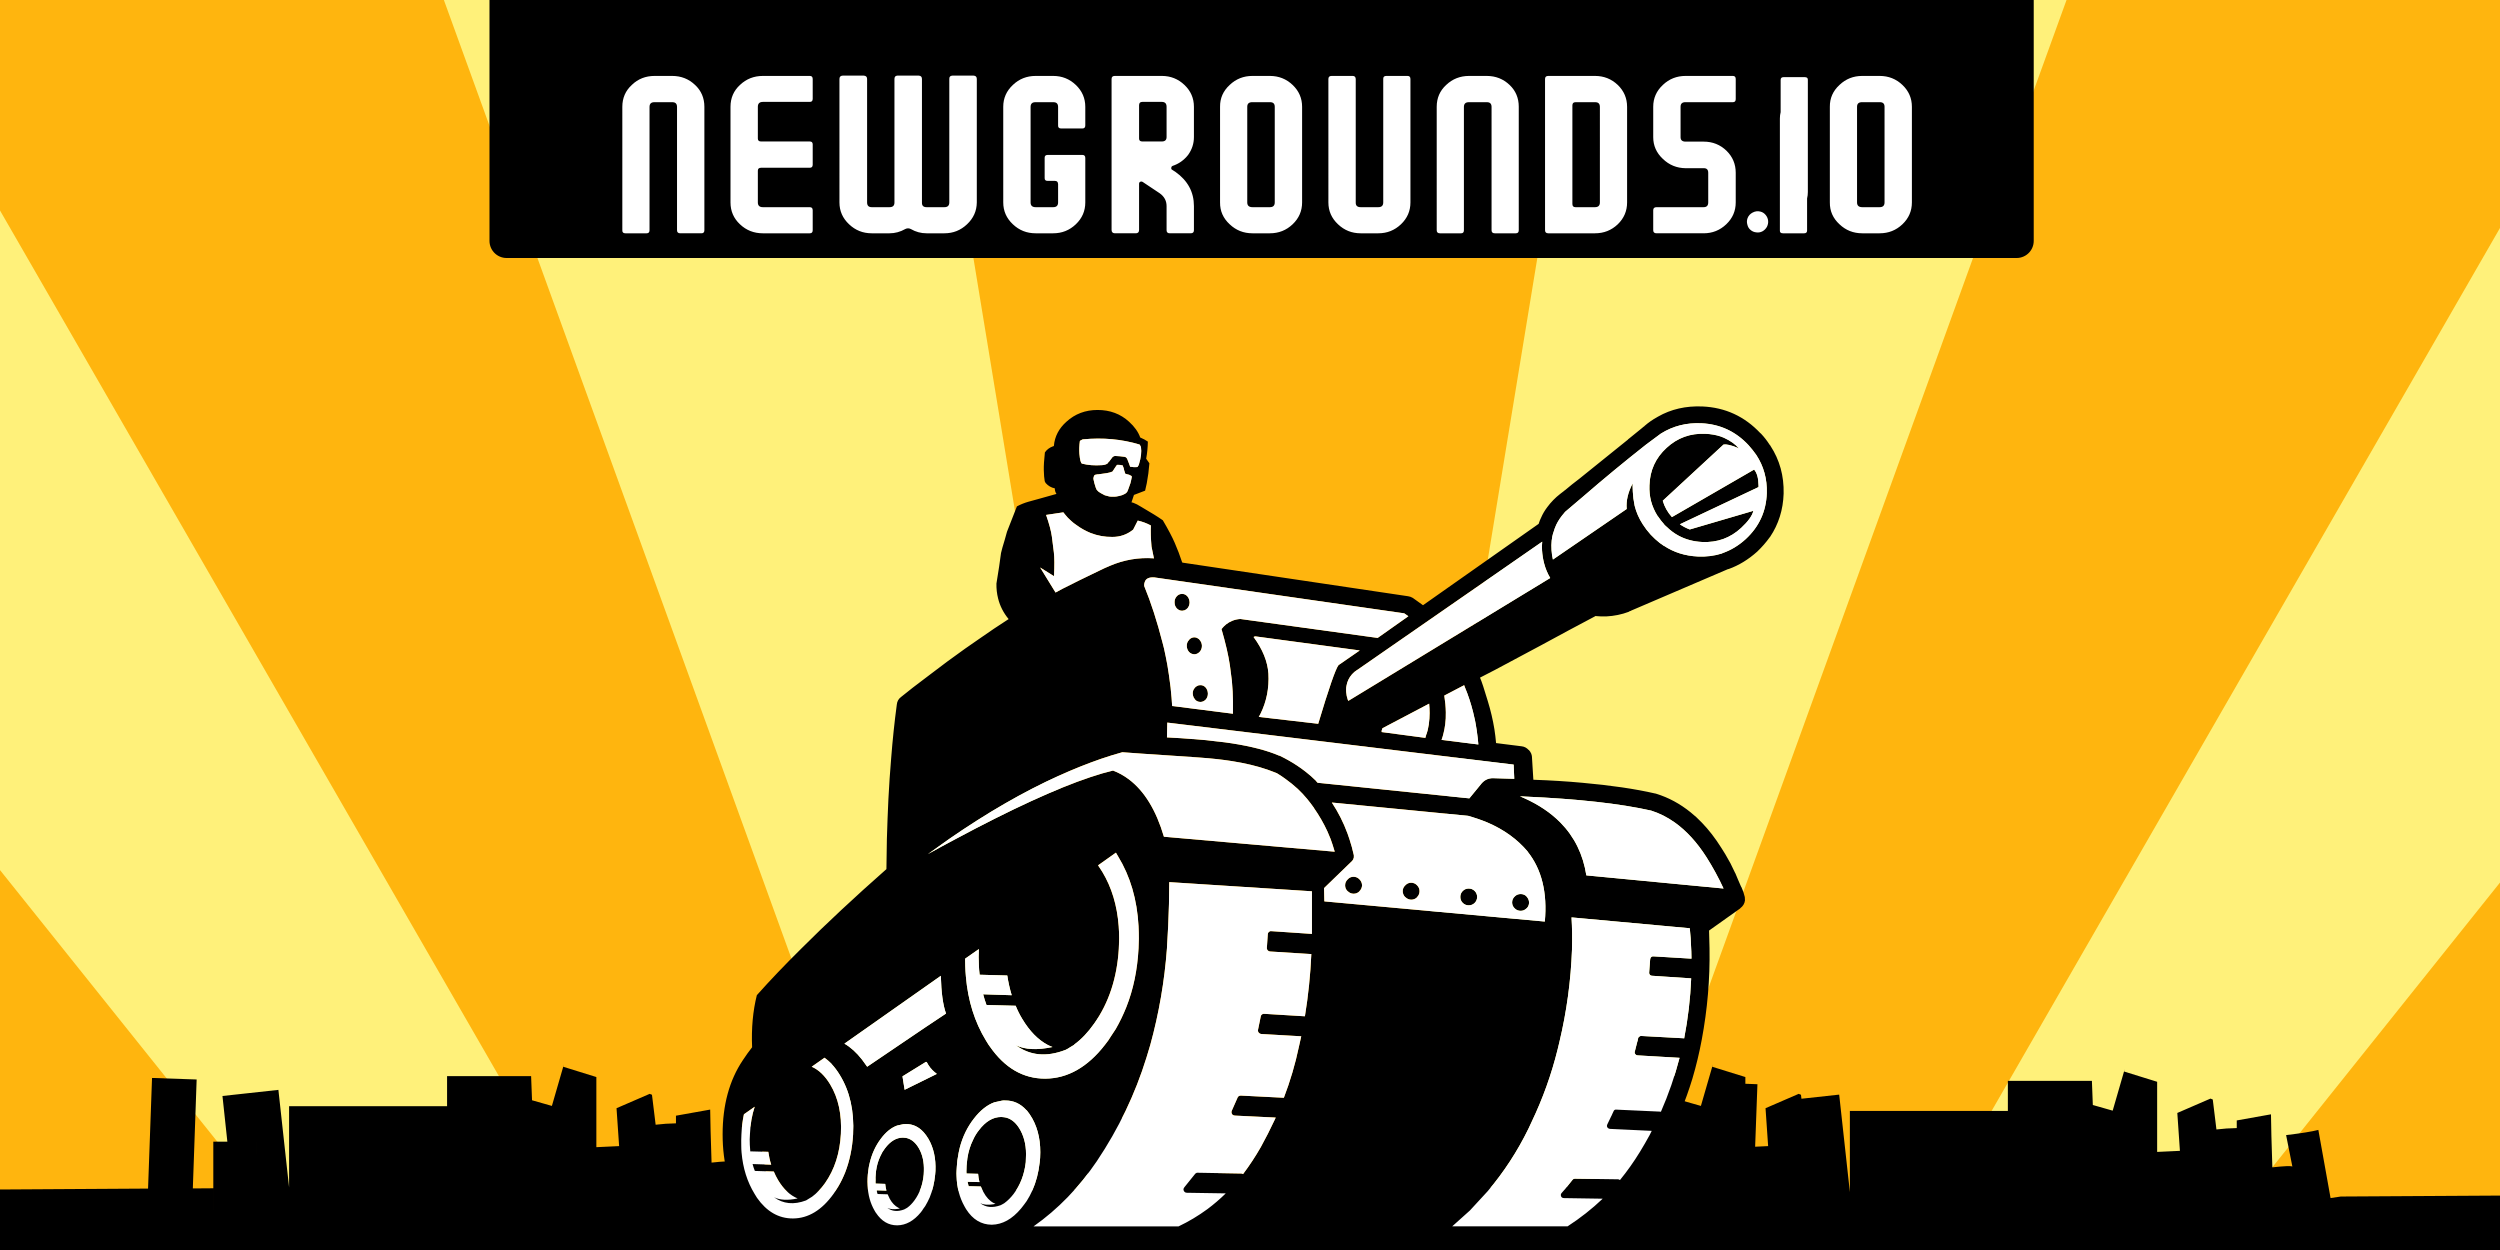 <svg xmlns="http://www.w3.org/2000/svg" width="657.588" height="328.794" viewBox="0 0 657.588 328.794"><path d="M-0-4h657.832v358.014H-0z" style="fill:#fff17a;fill-opacity:1;stroke-width:1.483;stroke-miterlimit:10;paint-order:stroke fill markers"/><path fill="#ffb50e" d="M657.832 59.541 442.574 433.389h-56.065L545.019-4h112.814v63.541M-0 228.862 163.694 433.43l-49.595-.04L-0 352.326V228.862M217.871 433.389-0 55.361V-4H115.306l158.59 437.389H217.871M416.169-4l-71.82 437.43h-28.254L244.236-4H416.169m130.176 437.389-49.715.04 161.203-201.594v122.178z" style="mix-blend-mode:normal;fill-rule:nonzero;stroke:none;stroke-width:1;stroke-linecap:butt;stroke-linejoin:miter;stroke-miterlimit:10;stroke-dasharray:none;stroke-dashoffset:0"/><g style="mix-blend-mode:normal;fill-rule:nonzero;stroke-miterlimit:10;stroke-dasharray:none;stroke-dashoffset:0"><path d="M890.574 296.723v76.924h-604.46v-1.246h-410.542V293.467l9.003-1.608c.027 2.92.147 7.569.362 13.946 3.188-.348 4.943-.415 5.265-.201l-1.648-8.279c4.019-.482 6.846-.938 8.48-1.366l1.447 8.118 2.01-13.825 11.615 1.688-3.135 21.502 129.975-.804 1.045-29.098 11.736.402-1.005 28.656 5.385-.04v5.747h11.414v-18.005h-7.717l-1.286-12.017 14.71-1.608 2.813 25.641v-21.341h46.781v27.008h-46.178 46.178v-27.008h-5.225v-7.917h22.105l.241 6.35 5.225 1.487 3.175-10.972-.161.683 8.681 2.693v18.447l5.988-.281-.683-9.967 8.721-3.778.603.241.965 7.877c1.768-.214 3.55-.335 5.345-.362v-2.01l9.003-1.608c.027 2.92.147 7.569.362 13.946 3.188-.348 4.943-.415 5.265-.201l-1.648-8.279c4.019-.482 6.846-.938 8.48-1.366l3.215 17.925c.884-.134 1.782-.268 2.693-.402l80.943-.482v-18.287l9.003-1.608c.027 2.92.147 7.569.362 13.946 3.188-.348 4.943-.415 5.265-.201l-1.648-8.279c4.019-.482 6.846-.938 8.48-1.366l1.447 8.118 2.01-13.825 11.615 1.688-2.813 19.613 99.993-.603v-29.138h22.105l.241 6.35 5.225 1.487 3.175-10.972-.161.683 8.681 2.693v1.768l3.175.121-.603 16.438 3.416-.161-.683-9.967 8.721-3.778.603.241.121 1.045 9.927-1.085 2.813 25.641v-21.341h41.557v-7.917h22.105l.241 6.35 5.225 1.487 3.175-10.972-.161.683 8.681 2.693v18.447l5.988-.281-.683-9.967 8.721-3.778.603.241.965 7.877c1.768-.214 3.55-.335 5.345-.362v-2.01l9.003-1.608c.027 2.92.147 7.569.362 13.946 3.188-.348 4.943-.415 5.265-.201l-1.648-8.279c4.019-.482 6.846-.938 8.48-1.366l3.215 17.925c.884-.134 1.782-.268 2.693-.402l214.656-1.286v-29.138h22.105l.241 6.35 5.225 1.487 3.175-10.972-.161.683 8.681 2.693v18.447l5.988-.281-.683-9.967 8.721-3.778.603.241.965 7.877c1.768-.214 3.55-.335 5.345-.362m-823.054 21.582h-11.414v-18.005H67.519z"/><path fill="none" d="M56.105 312.558v-12.258h3.718m16.217 12.017v-21.341h46.781v27.008h-46.158m-82.45-12.218v-31.991h-12.218v24.275h-2.572v7.717zm-14.79-7.717h-9.163v-32.152h11.736v7.877m-62.054.482h11.736v28.294h-11.736Zm139.882 26.043h7.696v18.005h-11.414v-5.747"/></g><g style="mix-blend-mode:normal;fill-rule:nonzero;stroke-miterlimit:10;stroke-dasharray:none;stroke-dashoffset:0"><path d="M435.877 109.73c.054-.054.121-.094.201-.121 3.456-1.983 7.368-2.88 11.736-2.693 6.002.268 11.079 2.612 15.232 7.033.027 0 .054.013.08.04l.08.08c.831.884 1.581 1.849 2.251 2.894.054.027.107.094.161.201l.121.121h-.04c2.411 3.697 3.564 7.877 3.456 12.539-.134 4.26-1.326 8.065-3.577 11.414l-.08.08c-.938 1.313-2.036 2.572-3.296 3.778-2.331 2.09-4.836 3.617-7.516 4.582h-.121l-25.521 10.932-.04.04c-.027.027-.054.04-.08.04-.161.027-.322.094-.482.201-.027 0-.04.013-.04.04-1.849.697-3.818 1.099-5.908 1.206-.911.027-1.782 0-2.612-.08-.08 0-.134-.013-.161-.04-4.769 2.519-9.512 5.064-14.227 7.636-4.126 2.197-8.239 4.394-12.338 6.591-1.286.643-2.559 1.299-3.818 1.969l-.04.04c.429.965 1.112 3.028 2.05 6.189.75 2.438 1.326 4.89 1.728 7.355.188 1.206.335 2.425.442 3.657l6.712.844c.723.08 1.34.402 1.849.965h.04l.04.04c.107.134.214.268.322.402.107.161.201.335.281.522.107.268.174.563.201.884v.121l.362 5.868c4.608.161 8.922.429 12.941.804 7.502.67 13.866 1.608 19.09 2.813.08 0 .161.013.241.04.027 0 .054.013.08.04 3.215.991 6.216 2.612 9.003 4.863 1.018.804 1.996 1.701 2.934 2.693 1.849 1.902 3.577 4.14 5.185 6.712.348.509.683 1.045 1.005 1.608.455.804.911 1.608 1.366 2.411.429.831.844 1.688 1.246 2.572l.04.04c.241.563.482 1.139.723 1.728.268.616.536 1.232.804 1.849h.04c.402.857.71 1.755.924 2.693v.04c.027.241.04.509.04.804v.04c-.107.831-.522 1.514-1.246 2.05v.04l-8.199 5.828c.054 1.554.094 3.108.121 4.662.134 8.065-.549 16.089-2.05 24.074-.643 3.456-1.46 6.859-2.452 10.208-1.822 6.002-4.22 11.789-7.194 17.362-4.769 9.003-11.226 16.558-19.372 22.667-1.661 1.259-3.363 2.358-5.104 3.296-.214.107-.442.161-.683.161h-199.705c-1.5.054-2.639.08-3.416.08H209.486c-.134-.027-.241-.04-.322-.04h-.08l-1.969-.161c-4.528-.723-8.44-3.671-11.736-8.842v-.08c-3.537-5.519-5.305-12.111-5.305-19.774 0-7.717 1.768-14.214 5.305-19.492.027-.054.054-.094.08-.121.777-1.179 1.567-2.277 2.371-3.296-.214-4.984.201-9.552 1.246-13.705 3.483-3.912 7.408-8.025 11.776-12.338 6.484-6.484 13.919-13.424 22.306-20.819.027-2.706.067-5.345.121-7.917.107-3.644.241-7.154.402-10.53.188-3.644.429-7.207.723-10.691.375-4.85.871-9.565 1.487-14.147.08-.831.442-1.487 1.085-1.969 1.045-.831 2.09-1.661 3.135-2.492 1.447-1.125 2.894-2.224 4.341-3.296 3.135-2.411 6.27-4.729 9.405-6.953 1.313-.938 2.626-1.849 3.939-2.733 2.438-1.715 4.89-3.363 7.355-4.943v-.04l.04.04c.027-.054.067-.08.121-.08-1.366-1.661-2.291-3.47-2.773-5.426-.322-1.259-.469-2.572-.442-3.939.536-3.215.938-5.895 1.206-8.038.107-.482.228-.951.362-1.407.429-1.393.831-2.787 1.206-4.18l2.612-6.672.08-.04c.911-.482 1.876-.871 2.894-1.166 1.018-.295 2.036-.576 3.054-.844 1.447-.402 2.88-.804 4.3-1.206h.08c-.295-.455-.442-.951-.442-1.487-.938-.188-1.728-.643-2.371-1.366l-.04-.04-.241-.482c-.134-.723-.214-1.701-.241-2.934-.027-1.099.067-2.626.281-4.582v-.04c.509-.75 1.219-1.286 2.13-1.608.054-.027.134-.054.241-.08-.027-.027-.027-.04 0-.04.214-2.465 1.313-4.582 3.296-6.35 2.251-2.063 4.984-3.095 8.199-3.095 3.269 0 6.029 1.032 8.279 3.095 1.447 1.313 2.425 2.693 2.934 4.14.804.348 1.474.71 2.01 1.085-.027 1.527-.174 3.028-.442 4.501l.844 1.206c-.134 1.795-.362 3.537-.683 5.225-.134.67-.281 1.326-.442 1.969l-2.934 1.125-.643 1.929.121.08v-.04c.134.027.268.067.402.121.643.241 1.246.549 1.809.924.027 0 .054.013.08.04 1.152.67 2.318 1.366 3.497 2.09.402.241.804.496 1.206.764l1.125.764c1.42 2.411 2.465 4.394 3.135 5.948.723 1.661 1.366 3.349 1.929 5.064l.04.04c0 .027.013.054.04.08l59.361 8.842c.429.054.844.201 1.246.442.857.589 1.755 1.232 2.693 1.929 0-.027.013-.04.04-.04l30.384-21.381c0-.078.027-.145.08-.201l-.04.04c.161-.509.362-1.005.603-1.487.402-.938.938-1.849 1.608-2.733.965-1.313 2.103-2.478 3.416-3.497.375-.295.723-.563 1.045-.804v-.04c.027-.027.08-.054.161-.08 1.232-1.045 2.505-2.063 3.818-3.054l12.821-10.329c0-.08.054-.134.161-.161 1.206-.991 2.411-1.969 3.617-2.934.027-.054.067-.094.121-.121.134-.107.281-.214.442-.322h-.04c1.045-.911 2.157-1.688 3.336-2.331m11.695 1.608c-3.965-.188-7.542.723-10.731 2.733l-3.898 2.894c-5.707 4.501-11.159 9.003-16.357 13.504l-4.823 4.099c-.107.08-.201.188-.281.322-.884.991-1.594 2.036-2.13 3.135-.295.643-.536 1.299-.723 1.969v.08h-.04v.04l-.04.04c-.188.643-.322 1.326-.402 2.05-.08.777-.094 1.594-.04 2.452v.04c.054.857.174 1.688.362 2.492l19.412-13.303c-.188-2.143.335-4.381 1.567-6.712-.027.268-.013.991.04 2.17.054 1.179.214 2.411.482 3.697.429 1.715 1.139 3.336 2.13 4.863.589.938 1.286 1.849 2.09 2.733.75.804 1.554 1.541 2.411 2.21.107.054.228.134.362.241.188.134.389.281.603.442.027 0 .067.013.121.04 2.572 1.715 5.533 2.653 8.882 2.813 2.251.107 4.381-.161 6.39-.804 0-.027.013-.04.04-.04.027-.027.054-.04.08-.04 2.224-.777 4.26-2.01 6.109-3.697 3.537-3.269 5.385-7.301 5.546-12.097.107-3.724-.817-7.073-2.773-10.048-.616-.884-1.299-1.742-2.05-2.572-3.349-3.59-7.462-5.506-12.338-5.747m-13.263 101.882c-8.199-1.849-19.291-3.081-33.277-3.697-.188-.027-.375-.04-.563-.04H399.786c.134.054.281.107.442.161.214.08.429.174.643.281 3.831 1.715 7.02 3.858 9.565 6.43 3.697 3.751 5.975 8.386 6.832 13.906l36.091 3.456c-1.313-2.84-2.8-5.573-4.461-8.199-2.492-3.912-5.278-6.966-8.36-9.163-1.956-1.393-4.032-2.438-6.229-3.135m10.57 37.015c0-.295-.013-.563-.04-.804-.054-1.795-.174-3.55-.362-5.265l-31.107-2.853c.161 2.706.201 5.412.121 8.118v.362c-.295 8.172-1.393 16.25-3.296 24.235-.161.67-.322 1.34-.482 2.01-1.634 6.591-3.912 12.941-6.832 19.05-.295.616-.576 1.219-.844 1.809-2.894 5.921-6.457 11.387-10.691 16.398l-4.702 5.104-4.662 4.18h30.344c3.349-2.17 6.43-4.595 9.244-7.274l-10.208-.161c-.214 0-.402-.067-.563-.201-.161-.161-.241-.348-.241-.563-.027-.214.04-.402.201-.563.268-.322.549-.643.844-.965h.04c0-.054.013-.08.04-.08.67-.831 1.326-1.648 1.969-2.452.08-.107.174-.174.281-.201.107-.054.228-.08.362-.08l11.334.161c.161 0 .322.067.482.201 1.902-2.331 3.657-4.809 5.265-7.435.884-1.447 1.728-2.907 2.532-4.381l.563-1.125-11.012-.522c-.188-.027-.348-.094-.482-.201-.161-.134-.255-.281-.281-.442-.027-.188 0-.362.08-.522.348-.723.697-1.447 1.045-2.17.054-.107.094-.188.121-.241l.04-.04c0-.107.04-.201.121-.281v-.04c.107-.241.214-.469.322-.683.054-.161.147-.281.281-.362.134-.08.295-.107.482-.08l11.454.522c.08 0 .161.013.241.04 2.01-4.582 3.644-9.311 4.903-14.187l-11.052-.643c-.188-.027-.335-.08-.442-.161-.134-.107-.228-.241-.281-.402-.054-.134-.054-.281 0-.442.214-.911.442-1.809.683-2.693 0-.027.013-.04.04-.04.054-.268.107-.536.161-.804.054-.188.161-.322.322-.402.161-.134.335-.188.522-.161l11.133.603c.027 0 .067.013.121.04 1.018-5.225 1.634-10.49 1.849-15.795l-10.289-.683c-.241 0-.429-.08-.563-.241-.161-.188-.228-.389-.201-.603.08-1.099.161-2.17.241-3.215v-.04c0-.107.013-.214.04-.322.027-.214.121-.389.281-.522.161-.134.348-.188.563-.161l10.007.603c0-.643-.013-1.286-.04-1.929m-39.226-107.75-48.63 33.72c-.027 0-.054.013-.08.04-.482.295-.924.67-1.326 1.125-.777.884-1.259 1.889-1.447 3.014l-.08.482c-.027.375-.027.764 0 1.166.054.697.188 1.353.402 1.969.054.134.107.255.161.362l53.091-32.313v-.04c-.697-1.179-1.219-2.425-1.567-3.738-.295-1.099-.482-2.251-.563-3.456-.054-.804-.04-1.581.04-2.331m-102.204 4.421h.08l-.643-3.135c-.188-2.17-.241-4.019-.161-5.546-1.099-.589-2.251-1.018-3.456-1.286l-1.206 2.371c-1.581 1.286-3.403 1.929-5.466 1.929-1.983.027-3.898-.322-5.747-1.045-1.313-.536-2.532-1.219-3.657-2.05-.536-.348-1.032-.737-1.487-1.166-.589-.509-1.112-1.058-1.567-1.648-.161-.188-.308-.375-.442-.563l-4.541.683c.831 2.385 1.34 4.3 1.527 5.747.161 1.447.335 2.827.522 4.14.161 1.313.174 3.389.04 6.229l-3.657-2.291c1.822 2.947 3.175 5.144 4.059 6.591.991-.563 1.608-.898 1.849-1.005 1.5-.75 3.001-1.5 4.501-2.251 1.715-.831 3.43-1.661 5.144-2.492.911-.455 1.849-.884 2.813-1.286 3.697-1.581 7.529-2.237 11.494-1.969v.04m54.217 24.194-27.41-3.697h-.04c-.161 0-.322.054-.482.161 2.385 3.242 3.684 6.444 3.898 9.605.214 3.831-.482 7.368-2.09 10.61-.134.241-.281.509-.442.804l15.634 1.809c2.787-9.297 4.568-14.442 5.345-15.433l5.586-3.858m-33.639-7.757c.67-.295 1.407-.469 2.21-.522l36.131 4.984 8.078-5.707c-.375-.268-.737-.522-1.085-.764l-65.711-9.445c-1.447-.107-2.304.322-2.572 1.286-.107.268-.147.589-.121.965 1.795 4.367 3.403 9.338 4.823 14.911.134.509.268 1.032.402 1.567.322 1.447.616 2.907.884 4.381.134.857.268 1.715.402 2.572.161 1.072.308 2.17.442 3.296 0 .161.013.322.04.482.161 1.42.281 2.88.362 4.381h.201l15.755 2.01h.04v-.402c.027-2.143 0-3.965-.08-5.466-.054-.857-.121-1.782-.201-2.773-.134-1.232-.308-2.586-.522-4.059-.375-2.599-1.112-5.787-2.21-9.565.777-.991 1.688-1.701 2.733-2.13m.04 32.192c5.118.804 9.23 1.876 12.338 3.215.054 0 .121.013.201.04 1.608.777 3.121 1.634 4.541 2.572.777.509 1.541 1.058 2.291 1.648.938.723 1.822 1.5 2.653 2.331.027.054.067.107.121.161.107.107.214.228.322.362.027 0 .04.013.04.04h.04l39.869 4.099 2.934-3.577c.884-1.206 2.023-1.782 3.416-1.728l5.466.161-.161-3.738-91.111-11.052-.08 3.898c1.34.054 2.532.121 3.577.201 1.286.08 2.371.161 3.255.241h.161c2.251.161 4.381.375 6.39.643h.04c1.259.134 2.492.295 3.697.482m-23.913 2.693c-1.634-.134-3.282-.255-4.943-.362-1.849.509-3.711 1.085-5.586 1.728-3.644 1.259-7.355 2.746-11.133 4.461-9.244 4.18-18.863 9.726-28.857 16.639-1.849 1.286-3.711 2.612-5.586 3.979 2.492-1.393 4.93-2.72 7.315-3.979 14.656-7.85 26.472-13.276 35.448-16.277 2.143-.723 4.126-1.299 5.948-1.728 1.474.563 2.853 1.326 4.14 2.291 4.099 3.081 7.181 8.118 9.244 15.111l44.933 3.939c-.402-1.366-.764-2.478-1.085-3.336-.268-.67-.549-1.34-.844-2.01-.991-2.143-2.17-4.193-3.537-6.149v-.04c-.589-.831-1.192-1.621-1.809-2.371-.777-.938-1.594-1.809-2.452-2.612-1.018-.938-2.09-1.809-3.215-2.612-.723-.536-1.487-1.045-2.291-1.527-.777-.322-1.594-.63-2.452-.924-2.706-.938-5.828-1.688-9.364-2.251-2.572-.402-5.372-.71-8.4-.924-.589-.054-1.166-.094-1.728-.121-.161 0-.308-.013-.442-.04-2.599-.161-5.225-.335-7.877-.522-1.795-.134-3.604-.255-5.426-.362m63.259-6.029v.362l11.494 1.527c0-.054.013-.094.04-.121.054-.188.094-.335.121-.442l.08-.281c0-.08.027-.134.08-.161.107-.455.201-.777.281-.965v.04c.107-.563.214-1.112.322-1.648v-.08c.134-.965.201-1.916.201-2.853 0-.804-.04-1.634-.121-2.492l-12.298 6.471c-.054.214-.121.429-.201.643m-8.48 28.495c.455 1.366.844 2.787 1.166 4.26V225.518l-.04.161c-.054.268-.188.522-.402.764l-7.395 7.154c.027 1.152.054 2.318.08 3.497l57.994 5.305c.697-7.583-.804-13.705-4.501-18.367v-.04c-2.733-3.242-6.256-5.787-10.57-7.636-1.608-.67-3.309-1.259-5.104-1.768l-35.85-3.497c1.688 2.545 3.068 5.278 4.14 8.199.161.455.322.924.482 1.407m25.36-33.358c.027 1.099-.027 2.157-.161 3.175 0 .08-.013.161-.04.241-.08.643-.201 1.286-.362 1.929-.08.322-.161.643-.241.965l-.322.965 9.686 1.206c-.054-.589-.107-1.139-.161-1.648-.188-1.581-.348-2.706-.482-3.376v-.04c-.08-.455-.161-.884-.241-1.286-.161-.777-.335-1.527-.522-2.251-.563-2.224-1.259-4.341-2.09-6.35-.08-.214-.161-.429-.241-.643l-5.225 2.733c.241 1.5.375 2.961.402 4.381m-95.653-71.699c-.08.027-.161.067-.241.121-.134.054-.255.134-.362.241-.161 1.232-.201 2.358-.121 3.376.134 1.581.362 2.438.683 2.572 1.554.402 3.282.536 5.185.402.643-.027 1.152-.174 1.527-.442l.322-.442c.027-.027.067-.054.121-.08l.603-.804c.295-.482.67-.697 1.125-.643.723.027 1.447.094 2.17.201.402 0 .697.228.884.683l.241.643.04.08.402 1.085v.121c.75.134 1.407.161 1.969.08.188-.241.322-.482.402-.723v-.04c.536-1.715.71-3.202.522-4.461-.054-.188-.174-.415-.362-.683-4.689-1.42-9.659-1.876-14.911-1.366-.08 0-.147.027-.201.08m2.974 10.248c-.027.027-.027.054 0 .08v.08c0 .027.013.054.04.08-.027.08-.013.161.04.241.054.241.107.482.161.723.054.161.107.335.161.522.107.429.255.831.442 1.206.268.348.603.63 1.005.844.348.188.723.389 1.125.603l1.206.322c.107 0 .241.013.402.04h1.085c.134-.027.268-.04.402-.04.509-.08 1.005-.201 1.487-.362.455-.188.79-.362 1.005-.522.188-.188.308-.335.362-.442l.241-.603c.134-.402.281-.817.442-1.246.027-.134.067-.241.121-.322.08-.295.134-.522.161-.683.027-.214.094-.536.201-.965 0-.161-.067-.268-.201-.322-.134-.08-.228-.121-.281-.121-.054-.054-.121-.094-.201-.121-.188-.054-.348-.094-.482-.121-.188-.08-.362-.134-.522-.161l-.08-.08c-.027-.08-.054-.188-.08-.322-.08-.241-.134-.402-.161-.482-.054-.214-.094-.402-.121-.563-.08-.161-.147-.335-.201-.522-.027-.08-.04-.147-.04-.201-.455-.134-.911-.188-1.366-.161h-.161c-.054.027-.08.067-.08.121-.08.08-.161.188-.241.322-.107.161-.214.322-.322.482-.107.134-.201.281-.281.442-.107.107-.188.228-.241.362-.027 0-.04.013-.04.04-.455.188-.938.322-1.447.402-.509.08-.978.147-1.407.201-.348.054-.643.094-.884.121h-.201c-.509.054-.79.161-.844.322-.08.134-.134.295-.161.482-.054.107-.067.214-.04.322m5.908 98.385-4.702 3.336c.375.536.75 1.112 1.125 1.728 2.465 4.099 3.898 8.855 4.3 14.268.08 1.018.121 2.063.121 3.135 0 .831-.027 1.688-.08 2.572-.027.027-.027.067 0 .121-.455 7.717-2.612 14.308-6.471 19.774-1.634 2.331-3.376 4.166-5.225 5.506-.027.027-.054.067-.08.121-.348.214-.683.415-1.005.603-.429.295-.871.549-1.326.764h-.04c-4.903 1.876-9.204 1.46-12.901-1.246 2.411 1.152 5.613 1.299 9.605.442-.455-.161-.884-.348-1.286-.563-2.519-1.34-4.742-3.617-6.672-6.832-.67-1.099-1.246-2.251-1.728-3.456l-7.676-.201c-.348-.938-.643-1.876-.884-2.813l7.516.241c-.509-1.661-.898-3.389-1.166-5.185l-7.274-.201c-.107-.857-.174-1.728-.201-2.612-.08-1.34-.08-2.72 0-4.14l-3.617 2.532c0 .643.013 1.286.04 1.929.027.938.08 1.849.161 2.733.536 6.35 2.291 11.963 5.265 16.84.241.375.482.764.723 1.166.107.134.214.281.322.442 3.912 5.627 8.748 8.44 14.509 8.44h.121c5.841-.054 11.052-3.014 15.634-8.882.295-.402.589-.79.884-1.166.241-.375.482-.75.723-1.125.429-.616.844-1.246 1.246-1.889 1.045-1.822 1.969-3.738 2.773-5.747 1.849-4.662 2.92-9.82 3.215-15.473.027-.857.054-1.701.08-2.532 0-1.125-.027-2.224-.08-3.296-.375-6.993-2.17-13.115-5.385-18.367-.188-.322-.375-.643-.563-.965m-46.058 32.393-25.36 17.844c1.634.938 3.175 2.331 4.622 4.18.455.589.911 1.219 1.366 1.889 3.108-2.117 5.935-4.032 8.48-5.747 5.278-3.59 9.364-6.337 12.258-8.239-.804-2.224-1.259-5.533-1.366-9.927m-1.045 25.802c-.429-.322-.817-.656-1.166-1.005l-.603-.683c-.348-.455-.656-.951-.924-1.487l-.08.08-.08-.08-6.189 3.818.563 3.537 8.48-4.18m-10.449 13.584c-1.554.563-2.987 1.728-4.3 3.497-1.366 1.822-2.331 3.912-2.894 6.27-.188.697-.322 1.42-.402 2.17-.054.322-.094.643-.121.965-.054.616-.08 1.232-.08 1.849 0 .348.013.697.04 1.045.107 2.465.71 4.649 1.809 6.551.08.161.174.322.281.482.027.054.067.107.121.161 1.447 2.17 3.296 3.255 5.546 3.255h.04c2.277-.027 4.341-1.166 6.189-3.416.107-.161.228-.322.362-.482.08-.161.174-.308.281-.442.188-.241.362-.482.522-.723.429-.723.817-1.474 1.166-2.251.75-1.822 1.232-3.831 1.447-6.029l.08-.965c.134-3.269-.482-6.082-1.849-8.44-.402-.67-.817-1.246-1.246-1.728l-.08-.08c-1.286-1.393-2.813-2.09-4.582-2.09-.241 0-.469.013-.683.04-.616.134-1.166.255-1.648.362m27.57-6.551c-.723.161-1.393.308-2.01.442-1.902.697-3.684 2.117-5.345 4.26-1.742 2.224-2.987 4.783-3.738 7.676-.214.857-.389 1.755-.522 2.693-.08.375-.134.777-.161 1.206-.08.75-.134 1.487-.161 2.21-.027.455-.027.898 0 1.326.08 3.001.777 5.667 2.09 7.998.08.188.188.375.322.563.027.08.067.147.121.201 1.715 2.679 3.952 4.032 6.712 4.059h.04c2.787-.054 5.345-1.474 7.676-4.26.161-.188.308-.375.442-.563.134-.161.268-.335.402-.522.214-.295.429-.589.643-.884.563-.884 1.058-1.809 1.487-2.773.991-2.224 1.634-4.675 1.929-7.355.054-.429.094-.831.121-1.206.241-4.019-.442-7.475-2.05-10.369-.455-.804-.938-1.514-1.447-2.13-.054-.027-.094-.054-.121-.08-1.554-1.715-3.416-2.559-5.586-2.532-.295-.027-.576-.013-.844.04m-67.881 3.657c-.348 1.661-.563 3.403-.643 5.225-.054 1.018-.067 2.023-.04 3.014 0 .589.027 1.179.08 1.768.348 4.073 1.487 7.69 3.416 10.851.214.375.429.723.643 1.045 2.545 3.617 5.68 5.426 9.405 5.426h.08c4.019-.027 7.569-2.184 10.65-6.471l.482-.723c.268-.402.522-.804.764-1.206.697-1.179 1.299-2.411 1.809-3.697 1.179-3.028 1.876-6.363 2.09-10.007.322-6.109-.844-11.32-3.497-15.634-.67-1.099-1.38-2.05-2.13-2.853-.054-.054-.094-.107-.121-.161-.589-.589-1.179-1.099-1.768-1.527l-3.376 2.371c1.849.804 3.47 2.358 4.863 4.662 2.143 3.564 3.081 7.891 2.813 12.981-.268 5.064-1.661 9.391-4.18 12.981-1.072 1.5-2.21 2.693-3.416 3.577-.241.161-.482.308-.723.442-.295.188-.576.362-.844.522-3.215 1.206-6.029.924-8.44-.844 1.554.777 3.631.884 6.229.322-1.983-.804-3.697-2.411-5.144-4.823-.429-.723-.804-1.474-1.125-2.251l-4.984-.161c-.241-.589-.442-1.192-.603-1.809l4.903.161c-.348-1.072-.603-2.197-.764-3.376l-4.742-.121c-.054-.563-.094-1.139-.121-1.728-.054-.938-.04-1.902.04-2.894.107-2.572.522-4.943 1.246-7.114l-2.813 1.969c-.027.027-.04.054-.04.08m76.201 29.419h38.14c2.653-1.259 5.185-2.773 7.596-4.541 1.688-1.259 3.296-2.639 4.823-4.14l-10.248-.161c-.241 0-.442-.08-.603-.241-.161-.161-.255-.362-.281-.603 0-.214.08-.415.241-.603l2.813-3.497c.08-.107.188-.188.322-.241.107-.08.228-.107.362-.08l11.374.201c.214-.027.402.027.563.161 1.715-2.277 3.282-4.662 4.702-7.154 1.286-2.331 2.492-4.702 3.617-7.114.08-.214.174-.415.281-.603l-10.771-.522c-.214-.027-.402-.094-.563-.201-.134-.134-.228-.295-.281-.482-.054-.188-.04-.375.04-.563l1.527-3.456c.054-.188.161-.322.322-.402.161-.107.335-.161.522-.161l11.092.563c.08-.027.161-.013.241.04 1.688-4.394 3.014-8.895 3.979-13.504.188-.911.389-1.809.603-2.693l-10.53-.603c-.188-.027-.348-.094-.482-.201-.161-.107-.268-.241-.322-.402-.054-.161-.067-.322-.04-.482l.723-3.537c.027-.214.134-.389.322-.522.161-.134.362-.188.603-.161l10.57.643c.027-.027.067-.027.121 0 .884-5.412 1.447-10.865 1.688-16.357l-10.892-.683c-.241-.027-.442-.134-.603-.322-.134-.161-.201-.335-.201-.522-.027-.054-.027-.094 0-.121l.241-3.537c0-.268.094-.469.281-.603.161-.188.375-.268.643-.241l10.691.723V234.44l-37.538-2.411c0 3.858-.094 7.717-.281 11.575-.08 1.634-.174 3.282-.281 4.943-.027.295-.04.589-.04.884-.643 8.654-2.103 17.121-4.381 25.4-.322 1.099-.656 2.21-1.005 3.336-2.974 9.619-7.315 18.688-13.022 27.209-4.689 6.939-10.248 12.673-16.679 17.201m-7.998-28.736c.322.027.63.08.924.161 1.447.429 2.653 1.527 3.617 3.296 1.125 2.063 1.608 4.501 1.447 7.315 0 .348-.013.71-.04 1.085-.375 3.242-1.447 6.029-3.215 8.36-.75.965-1.527 1.742-2.331 2.331-.027 0-.04.013-.04.04-.134.08-.268.161-.402.241-.214.107-.415.214-.603.322-2.117.777-3.912.603-5.385-.522.884.429 2.05.522 3.497.281.161-.054.335-.094.522-.121-.188-.054-.348-.121-.482-.201-1.072-.563-1.969-1.527-2.693-2.894-.268-.482-.496-.965-.683-1.447l-3.215-.08c-.107-.402-.201-.79-.281-1.166l3.135.08c-.188-.697-.308-1.42-.362-2.17l-3.054-.08c-.027-.375-.027-.737 0-1.085 0-.616.04-1.246.121-1.889.027-.375.067-.737.121-1.085.268-1.742.764-3.336 1.487-4.783.402-.911.911-1.755 1.527-2.532 1.768-2.331 3.724-3.497 5.868-3.497.161 0 .335.013.522.04m-25.199 5.546c1.206.348 2.224 1.246 3.054 2.693.938 1.661 1.366 3.644 1.286 5.948 0 .268-.013.563-.04.884-.241 2.653-1.058 4.93-2.452 6.832-.589.804-1.206 1.433-1.849 1.889l-.04.04c-.134.054-.255.121-.362.201-.161.08-.308.161-.442.241-1.715.643-3.188.509-4.421-.402.723.348 1.675.429 2.853.241.134-.054.281-.094.442-.121-.161-.054-.295-.107-.402-.161-.884-.455-1.634-1.232-2.251-2.331-.214-.402-.402-.804-.563-1.206l-2.653-.08c-.107-.322-.188-.643-.241-.965l2.572.08c-.161-.563-.268-1.152-.322-1.768l-2.532-.08c-.027-.295-.027-.589 0-.884-.027-.509-.013-1.018.04-1.527.027-.322.054-.616.08-.884.188-1.42.563-2.72 1.125-3.898.322-.75.723-1.433 1.206-2.05 1.42-1.902 3.001-2.853 4.742-2.853.134 0 .281.013.442.04.241 0 .482.04.723.121m118.923-64.947c-.429.429-.951.643-1.567.643-.616-.027-1.125-.255-1.527-.683v.04c-.455-.429-.683-.951-.683-1.567 0-.616.228-1.139.683-1.567.402-.455.911-.683 1.527-.683.616 0 1.139.228 1.567.683.429.429.656.951.683 1.567-.027.589-.255 1.099-.683 1.527v.04m13.584-2.251c.616 0 1.139.228 1.567.683.429.429.643.938.643 1.527 0 .616-.214 1.139-.643 1.567v.04c-.429.429-.951.643-1.567.643-.589-.027-1.099-.255-1.527-.683v.04c-.455-.455-.683-.991-.683-1.608 0-.589.228-1.099.683-1.527.429-.455.938-.683 1.527-.683m12.941 3.738c0-.616.214-1.139.643-1.567.429-.429.951-.643 1.567-.643.616 0 1.139.214 1.567.643.429.429.643.951.643 1.567 0 .616-.214 1.139-.643 1.567-.429.429-.951.643-1.567.643-.616 0-1.139-.214-1.567-.643-.429-.429-.643-.951-.643-1.567m18.086 1.447c0 .616-.214 1.139-.643 1.567h-.04c-.429.429-.938.643-1.527.643-.616 0-1.139-.214-1.567-.643-.455-.429-.683-.951-.683-1.567 0-.616.228-1.139.683-1.567.429-.429.951-.643 1.567-.643.616 0 1.139.214 1.567.643h-.04c.429.429.656.951.683 1.567m-86.529-57.15c.563-.027 1.045.174 1.447.603.375.429.576.965.603 1.608 0 .589-.174 1.099-.522 1.527-.402.429-.871.656-1.407.683-.348 0-.67-.08-.965-.241-.107-.054-.201-.121-.281-.201l-.161-.161c-.161-.188-.295-.375-.402-.563-.134-.295-.214-.63-.241-1.005-.027-.616.161-1.139.563-1.567.134-.188.295-.322.482-.402.268-.188.563-.281.884-.281m-.161-11.936c.402.429.616.951.643 1.567 0 .616-.188 1.139-.563 1.567-.322.348-.683.563-1.085.643-.107 0-.201.013-.281.04-.563 0-1.045-.201-1.447-.603-.375-.429-.576-.924-.603-1.487v-.121c-.027-.589.161-1.099.563-1.527.054-.08.107-.147.161-.201.348-.322.75-.496 1.206-.522.455 0 .871.161 1.246.482v-.04c.054.054.107.121.161.201m-2.612-9.726c-.027.536-.201 1.005-.522 1.407-.241.268-.509.455-.804.563-.188.054-.389.094-.603.121-.536 0-1.005-.201-1.407-.603-.402-.429-.603-.951-.603-1.567-.027-.616.147-1.139.522-1.567.375-.455.844-.683 1.407-.683.536-.027 1.005.174 1.407.603.375.429.576.951.603 1.567v.161m140.465-41.637-15.996 14.79c.455 1.581 1.259 3.014 2.411 4.3l21.622-12.499c.75.857 1.139 2.264 1.166 4.22 0 .402-.013.536-.04.402l-20.658 9.766c.804.563 1.675 1.018 2.612 1.366l16.719-4.903c-.295 1.286-1.366 2.787-3.215 4.501-2.867 2.653-6.283 3.885-10.248 3.697-2.251-.107-4.287-.643-6.109-1.608-1.206-.643-2.304-1.46-3.296-2.452h-.04l-.563-.563v-.04c-.589-.643-1.112-1.313-1.567-2.01l-.08-.08-.04-.04c-.804-1.259-1.393-2.599-1.768-4.019-.322-1.286-.455-2.639-.402-4.059.107-3.939 1.608-7.234 4.501-9.887 2.867-2.653 6.283-3.885 10.248-3.697 1.393.054 2.706.281 3.939.683.322.107.63.228.924.362 1.688.777 3.001 1.715 3.939 2.813-.188-.107-.362-.188-.522-.241-1.581-.643-2.76-.911-3.537-.804z"/><path fill="#fff" d="M288.54 305.376c5.707-8.52 10.048-17.59 13.022-27.209.348-1.125.683-2.237 1.005-3.336 2.277-8.279 3.738-16.746 4.381-25.4 0-.295.013-.589.04-.884.107-1.661.201-3.309.281-4.943.188-3.858.281-7.717.281-11.575l37.538 2.411v11.213l-10.691-.723c-.268-.027-.482.054-.643.241-.188.134-.281.335-.281.603l-.241 3.537c-.027.027-.027.067 0 .121 0 .188.067.362.201.522.161.188.362.295.603.322l10.892.683c-.241 5.493-.804 10.945-1.688 16.357-.054-.027-.094-.027-.121 0l-10.57-.643c-.241-.027-.442.027-.603.161-.188.134-.295.308-.322.522l-.723 3.537c-.027.161-.013.322.04.482.054.161.161.295.322.402.134.107.295.174.482.201l10.53.603c-.214.884-.415 1.782-.603 2.693-.965 4.608-2.291 9.11-3.979 13.504-.08-.054-.161-.067-.241-.04l-11.092-.563c-.188 0-.362.054-.522.161-.161.08-.268.214-.322.402l-1.527 3.456c-.08.188-.094.375-.04.563.054.188.147.348.281.482.161.107.348.174.563.201l10.771.522c-.107.188-.201.389-.281.603-1.125 2.411-2.331 4.783-3.617 7.114-1.42 2.492-2.987 4.876-4.702 7.154-.161-.134-.348-.188-.563-.161l-11.374-.201c-.134-.027-.255 0-.362.08-.134.054-.241.134-.322.241l-2.813 3.497c-.161.188-.241.389-.241.603.027.241.121.442.281.603.161.161.362.241.603.241l10.248.161c-1.527 1.5-3.135 2.88-4.823 4.14-2.411 1.768-4.943 3.282-7.596 4.541h-38.14c6.43-4.528 11.99-10.262 16.679-17.201m-92.839-12.298 2.813-1.969c-.723 2.17-1.139 4.541-1.246 7.114-.08.991-.094 1.956-.04 2.894.027.589.067 1.166.121 1.728l4.742.121c.161 1.179.415 2.304.764 3.376l-4.903-.161c.161.616.362 1.219.603 1.809l4.984.161c.322.777.697 1.527 1.125 2.251 1.447 2.411 3.162 4.019 5.144 4.823-2.599.563-4.675.455-6.229-.322 2.411 1.768 5.225 2.05 8.44.844.268-.161.549-.335.844-.522.241-.134.482-.281.723-.442 1.206-.884 2.344-2.076 3.416-3.577 2.519-3.59 3.912-7.917 4.18-12.981.268-5.091-.67-9.418-2.813-12.981-1.393-2.304-3.014-3.858-4.863-4.662l3.376-2.371c.589.429 1.179.938 1.768 1.527.027.054.067.107.121.161.75.804 1.46 1.755 2.13 2.853 2.653 4.314 3.818 9.525 3.497 15.634-.214 3.644-.911 6.98-2.09 10.007-.509 1.286-1.112 2.519-1.809 3.697-.241.402-.496.804-.764 1.206l-.482.723c-3.081 4.287-6.631 6.444-10.65 6.471h-.08c-3.724 0-6.859-1.809-9.405-5.426-.214-.322-.429-.67-.643-1.045-1.929-3.162-3.068-6.779-3.416-10.851-.054-.589-.08-1.179-.08-1.768-.027-.991-.013-1.996.04-3.014.08-1.822.295-3.564.643-5.225 0-.027.013-.054.04-.08m68.685-3.617c2.17-.027 4.032.817 5.586 2.532.027.027.067.054.121.08.509.616.991 1.326 1.447 2.13 1.608 2.894 2.291 6.35 2.05 10.369-.027.375-.067.777-.121 1.206-.295 2.679-.938 5.131-1.929 7.355-.429.965-.924 1.889-1.487 2.773-.214.295-.429.589-.643.884-.134.188-.268.362-.402.522-.134.188-.281.375-.442.563-2.331 2.787-4.89 4.207-7.676 4.26h-.04c-2.76-.027-4.997-1.38-6.712-4.059-.054-.054-.094-.121-.121-.201-.134-.188-.241-.375-.322-.563-1.313-2.331-2.01-4.997-2.09-7.998-.027-.429-.027-.871 0-1.326.027-.723.08-1.46.161-2.21.027-.429.08-.831.161-1.206.134-.938.308-1.835.522-2.693.75-2.894 1.996-5.452 3.738-7.676 1.661-2.143 3.443-3.564 5.345-4.26.616-.134 1.286-.281 2.01-.442.268-.054.549-.067.844-.04m-1.045 4.341c-2.143 0-4.099 1.166-5.868 3.497-.616.777-1.125 1.621-1.527 2.532-.723 1.447-1.219 3.041-1.487 4.783-.054.348-.094.71-.121 1.085-.08.643-.121 1.273-.121 1.889-.027.348-.027.71 0 1.085l3.054.08c.054.75.174 1.474.362 2.17l-3.135-.08c.08.375.174.764.281 1.166l3.215.08c.188.482.415.965.683 1.447.723 1.366 1.621 2.331 2.693 2.894.134.08.295.147.482.201-.188.027-.362.067-.522.121-1.447.241-2.612.147-3.497-.281 1.474 1.125 3.269 1.299 5.385.522.188-.107.389-.214.603-.322.134-.08.268-.161.402-.241 0-.027.013-.04.04-.04.804-.589 1.581-1.366 2.331-2.331 1.768-2.331 2.84-5.118 3.215-8.36.027-.375.04-.737.04-1.085.161-2.813-.322-5.252-1.447-7.315-.965-1.768-2.17-2.867-3.617-3.296-.295-.08-.603-.134-.924-.161-.188-.027-.362-.04-.522-.04m-25.722 1.889c.214-.027.442-.04.683-.04 1.768 0 3.296.697 4.582 2.09l.08.08c.429.482.844 1.058 1.246 1.728 1.366 2.358 1.983 5.171 1.849 8.44l-.08.965c-.214 2.197-.697 4.207-1.447 6.029-.348.777-.737 1.527-1.166 2.251-.161.241-.335.482-.522.723-.107.134-.201.281-.281.442-.134.161-.255.322-.362.482-1.849 2.251-3.912 3.389-6.189 3.416h-.04c-2.251 0-4.099-1.085-5.546-3.255-.054-.054-.094-.107-.121-.161-.107-.161-.201-.322-.281-.482-1.099-1.902-1.701-4.086-1.809-6.551-.027-.348-.04-.697-.04-1.045 0-.616.027-1.232.08-1.849.027-.322.067-.643.121-.965.08-.75.214-1.474.402-2.17.563-2.358 1.527-4.448 2.894-6.27 1.313-1.768 2.746-2.934 4.3-3.497.482-.107 1.032-.228 1.648-.362m.322 3.577c-.161-.027-.308-.04-.442-.04-1.742 0-3.322.951-4.742 2.853-.482.616-.884 1.299-1.206 2.05-.563 1.179-.938 2.478-1.125 3.898-.027.268-.054.563-.08.884-.054.509-.067 1.018-.04 1.527-.027.295-.027.589 0 .884l2.532.08c.054.616.161 1.206.322 1.768l-2.572-.08c.054.322.134.643.241.965l2.653.08c.161.402.348.804.563 1.206.616 1.099 1.366 1.876 2.251 2.331.107.054.241.107.402.161-.161.027-.308.067-.442.121-1.179.188-2.13.107-2.853-.241 1.232.911 2.706 1.045 4.421.402.134-.08.281-.161.442-.241.107-.08.228-.147.362-.201l.04-.04c.643-.455 1.259-1.085 1.849-1.889 1.393-1.902 2.21-4.18 2.452-6.832.027-.322.04-.616.04-.884.08-2.304-.348-4.287-1.286-5.948-.831-1.447-1.849-2.344-3.054-2.693-.241-.08-.482-.121-.723-.121m-0-12.62-.563-3.537 6.189-3.818.08.08.08-.08c.268.536.576 1.032.924 1.487l.603.683c.348.348.737.683 1.166 1.005l-8.48 4.18m10.892-20.055c-2.894 1.902-6.98 4.649-12.258 8.239-2.545 1.715-5.372 3.631-8.48 5.747-.455-.67-.911-1.299-1.366-1.889-1.447-1.849-2.987-3.242-4.622-4.18l25.36-17.844c.107 4.394.563 7.703 1.366 9.927m45.254-41.356c3.215 5.252 5.01 11.374 5.385 18.367.054 1.072.08 2.17.08 3.296-.027.831-.054 1.675-.08 2.532-.295 5.653-1.366 10.811-3.215 15.473-.804 2.01-1.728 3.925-2.773 5.747-.402.643-.817 1.273-1.246 1.889-.241.375-.482.75-.723 1.125-.295.375-.589.764-.884 1.166-4.582 5.868-9.793 8.828-15.634 8.882h-.121c-5.761 0-10.597-2.813-14.509-8.44-.107-.161-.214-.308-.322-.442-.241-.402-.482-.79-.723-1.166-2.974-4.876-4.729-10.49-5.265-16.84-.08-.884-.134-1.795-.161-2.733-.027-.643-.04-1.286-.04-1.929l3.617-2.532c-.08 1.42-.08 2.8 0 4.14.027.884.094 1.755.201 2.612l7.274.201c.268 1.795.656 3.523 1.166 5.185l-7.516-.241c.241.938.536 1.876.884 2.813l7.676.201c.482 1.206 1.058 2.358 1.728 3.456 1.929 3.215 4.153 5.493 6.672 6.832.402.214.831.402 1.286.563-3.992.857-7.194.71-9.605-.442 3.697 2.706 7.998 3.121 12.901 1.246h.04c.455-.214.898-.469 1.326-.764.322-.188.656-.389 1.005-.603.027-.054.054-.094.08-.121 1.849-1.34 3.59-3.175 5.225-5.506 3.858-5.466 6.015-12.057 6.471-19.774-.027-.054-.027-.094 0-.121.054-.884.08-1.742.08-2.572 0-1.072-.04-2.117-.121-3.135-.402-5.412-1.835-10.168-4.3-14.268-.375-.616-.75-1.192-1.125-1.728l4.702-3.336c.188.322.375.643.563.965m-6.43-99.672c.027-.188.08-.348.161-.482.054-.161.335-.268.844-.322h.201c.241-.027.536-.067.884-.121.429-.054.898-.121 1.407-.201.509-.08.991-.214 1.447-.402 0-.027.013-.04.04-.04.054-.134.134-.255.241-.362.08-.161.174-.308.281-.442.107-.161.214-.322.322-.482.08-.134.161-.241.241-.322 0-.054.027-.094.08-.121h.161c.455-.027.911.027 1.366.161 0 .054.013.121.04.201.054.188.121.362.201.522.027.161.067.348.121.563.027.08.08.241.161.482.027.134.054.241.08.322l.08.08c.161.027.335.08.522.161.134.027.295.067.482.121.08.027.147.067.201.121.054 0 .147.04.281.121.134.054.201.161.201.322-.107.429-.174.75-.201.965-.027.161-.08.389-.161.683-.054.08-.094.188-.121.322-.161.429-.308.844-.442 1.246l-.241.603c-.054.107-.174.255-.362.442-.214.161-.549.335-1.005.522-.482.161-.978.281-1.487.362-.134 0-.268.013-.402.04h-1.085c-.161-.027-.295-.04-.402-.04l-1.206-.322c-.402-.214-.777-.415-1.125-.603-.402-.214-.737-.496-1.005-.844-.188-.375-.335-.777-.442-1.206-.054-.188-.107-.362-.161-.522-.054-.241-.107-.482-.161-.723-.054-.08-.067-.161-.04-.241-.027-.027-.04-.054-.04-.08v-.08c-.027-.027-.027-.054 0-.08-.027-.107-.013-.214.04-.322m-2.813-10.007c5.252-.509 10.222-.054 14.911 1.366.188.268.308.496.362.683.188 1.259.013 2.746-.522 4.461v.04c-.08.241-.214.482-.402.723-.563.08-1.219.054-1.969-.08v-.121l-.402-1.085-.04-.08-.241-.643c-.188-.455-.482-.683-.884-.683-.723-.107-1.447-.174-2.17-.201-.455-.054-.831.161-1.125.643l-.603.804c-.054.027-.094.054-.121.08l-.322.442c-.375.268-.884.415-1.527.442-1.902.134-3.631 0-5.185-.402-.322-.134-.549-.991-.683-2.572-.08-1.018-.04-2.143.121-3.376.107-.107.228-.188.362-.241.08-.054.161-.094.241-.121.054-.054.121-.08.201-.08m95.05 67.399 5.225-2.733c.08.214.161.429.241.643.831 2.01 1.527 4.126 2.09 6.35.188.723.362 1.474.522 2.251.08.402.161.831.241 1.286v.04c.134.67.295 1.795.482 3.376.054.509.107 1.058.161 1.648l-9.686-1.206.322-.965c.08-.322.161-.643.241-.965.161-.643.281-1.286.362-1.929.027-.08.04-.161.04-.241.134-1.018.188-2.076.161-3.175-.027-1.42-.161-2.88-.402-4.381m-25.44 36.332c-1.072-2.92-2.452-5.653-4.14-8.199l35.85 3.497c1.795.509 3.497 1.099 5.104 1.768 4.314 1.849 7.837 4.394 10.57 7.636v.04c3.697 4.662 5.198 10.784 4.501 18.367l-57.994-5.305c-.027-1.179-.054-2.344-.08-3.497l7.395-7.154c.214-.241.348-.496.402-.764l.04-.161V224.955c-.322-1.474-.71-2.894-1.166-4.26-.161-.482-.322-.951-.482-1.407m47.063 16.518h.04c-.429-.429-.951-.643-1.567-.643-.616 0-1.139.214-1.567.643-.455.429-.683.951-.683 1.567 0 .616.228 1.139.683 1.567.429.429.951.643 1.567.643.589 0 1.099-.214 1.527-.643h.04c.429-.429.643-.951.643-1.567-.027-.616-.255-1.139-.683-1.567m-16.759 1.688c.429.429.951.643 1.567.643.616 0 1.139-.214 1.567-.643.429-.429.643-.951.643-1.567 0-.616-.214-1.139-.643-1.567-.429-.429-.951-.643-1.567-.643-.616 0-1.139.214-1.567.643-.429.429-.643.951-.643 1.567 0 .616.214 1.139.643 1.567m-15.111-4.622c-.455.429-.683.938-.683 1.527 0 .616.228 1.152.683 1.608v-.04c.429.429.938.656 1.527.683.616 0 1.139-.214 1.567-.643v-.04c.429-.429.643-.951.643-1.567 0-.589-.214-1.099-.643-1.527-.429-.455-.951-.683-1.567-.683-.589 0-1.099.228-1.527.683m-12.057 1.527c.429-.429.656-.938.683-1.527-.027-.616-.255-1.139-.683-1.567-.429-.455-.951-.683-1.567-.683-.616 0-1.125.228-1.527.683-.455.429-.683.951-.683 1.567 0 .616.228 1.139.683 1.567v-.04c.402.429.911.656 1.527.683.616 0 1.139-.214 1.567-.643v-.04m6.029-42.843 12.298-6.471c.08.857.121 1.688.121 2.492 0 .938-.067 1.889-.201 2.853v.08c-.107.536-.214 1.085-.322 1.648v-.04c-.08.188-.174.509-.281.965-.054.027-.08.08-.08.161l-.08.281c-.027.107-.067.255-.121.442-.027.027-.04.067-.04.121l-11.494-1.527v-.362c.08-.214.147-.429.201-.643m-58.035 7.033c2.653.188 5.278.362 7.877.522.134.027.281.04.442.04.563.027 1.139.067 1.728.121 3.028.214 5.828.522 8.4.924 3.537.563 6.658 1.313 9.364 2.251.857.295 1.675.603 2.452.924.804.482 1.567.991 2.291 1.527 1.125.804 2.197 1.675 3.215 2.612.857.804 1.675 1.675 2.452 2.612.616.75 1.219 1.541 1.809 2.371v.04c1.366 1.956 2.545 4.006 3.537 6.149.295.67.576 1.34.844 2.01.322.857.683 1.969 1.085 3.336l-44.933-3.939c-2.063-6.993-5.144-12.03-9.244-15.111-1.286-.965-2.666-1.728-4.14-2.291-1.822.429-3.805 1.005-5.948 1.728-8.976 3.001-20.792 8.427-35.448 16.277-2.385 1.259-4.823 2.586-7.315 3.979 1.876-1.366 3.738-2.693 5.586-3.979 9.994-6.913 19.613-12.459 28.857-16.639 3.778-1.715 7.489-3.202 11.133-4.461 1.876-.643 3.738-1.219 5.586-1.728 1.661.107 3.309.228 4.943.362 1.822.107 3.631.228 5.426.362m14.79-3.537h-.04c-2.01-.268-4.14-.482-6.39-.643h-.161c-.884-.08-1.969-.161-3.255-.241-1.045-.08-2.237-.147-3.577-.201l.08-3.898 91.111 11.052.161 3.738-5.466-.161c-1.393-.054-2.532.522-3.416 1.728l-2.934 3.577-39.869-4.099h-.04c0-.027-.013-.04-.04-.04-.107-.134-.214-.255-.322-.362-.054-.054-.094-.107-.121-.161-.831-.831-1.715-1.608-2.653-2.331-.75-.589-1.514-1.139-2.291-1.648-1.42-.938-2.934-1.795-4.541-2.572-.08-.027-.147-.04-.201-.04-3.108-1.34-7.221-2.411-12.338-3.215-1.206-.188-2.438-.348-3.697-.482m.924-29.58c1.099 3.778 1.835 6.966 2.21 9.565.214 1.474.389 2.827.522 4.059.08.991.147 1.916.201 2.773.08 1.5.107 3.322.08 5.466v.402h-.04l-15.755-2.01h-.201c-.08-1.5-.201-2.961-.362-4.381-.027-.161-.04-.322-.04-.482-.134-1.125-.281-2.224-.442-3.296-.134-.857-.268-1.715-.402-2.572-.268-1.474-.563-2.934-.884-4.381-.134-.536-.268-1.058-.402-1.567-1.42-5.573-3.028-10.543-4.823-14.911-.027-.375.013-.697.121-.965.268-.965 1.125-1.393 2.572-1.286l65.711 9.445c.348.241.71.496 1.085.764l-8.078 5.707-36.131-4.984c-.804.054-1.541.228-2.21.522-1.045.429-1.956 1.139-2.733 2.13m-8.4-7.073c-.027-.616-.228-1.139-.603-1.567-.402-.429-.871-.63-1.407-.603-.563 0-1.032.228-1.407.683-.375.429-.549.951-.522 1.567 0 .616.201 1.139.603 1.567.402.402.871.603 1.407.603.214-.027.415-.067.603-.121.295-.107.563-.295.804-.563.322-.402.496-.871.522-1.407v-.161m2.452 9.686v.04c-.375-.322-.79-.482-1.246-.482-.455.027-.857.201-1.206.522-.054.054-.107.121-.161.201-.402.429-.589.938-.563 1.527v.121c.027.563.228 1.058.603 1.487.402.402.884.603 1.447.603.08-.027.174-.04.281-.04.402-.08.764-.295 1.085-.643.375-.429.563-.951.563-1.567-.027-.616-.241-1.139-.643-1.567-.054-.08-.107-.147-.161-.201m-.563 12.419c-.188.08-.348.214-.482.402-.402.429-.589.951-.563 1.567.027.375.107.71.241 1.005.107.188.241.375.402.563l.161.161c.08.08.174.147.281.201.295.161.616.241.965.241.536-.027 1.005-.255 1.407-.683.348-.429.522-.938.522-1.527-.027-.643-.228-1.179-.603-1.608-.402-.429-.884-.63-1.447-.603-.322 0-.616.094-.884.281m37.296-5.546c-.777.991-2.559 6.136-5.345 15.433l-15.634-1.809c.161-.295.308-.563.442-.804 1.608-3.242 2.304-6.779 2.09-10.61-.214-3.162-1.514-6.363-3.898-9.605.161-.107.322-.161.482-.161h.04l27.41 3.697-5.586 3.858m-48.63-28.093c-3.965-.268-7.797.389-11.494 1.969-.965.402-1.902.831-2.813 1.286-1.715.831-3.43 1.661-5.144 2.492-1.5.75-3.001 1.5-4.501 2.251-.241.107-.857.442-1.849 1.005-.884-1.447-2.237-3.644-4.059-6.591l3.657 2.291c.134-2.84.121-4.917-.04-6.229-.188-1.313-.362-2.693-.522-4.14-.188-1.447-.697-3.363-1.527-5.747l4.541-.683c.134.188.281.375.442.563.455.589.978 1.139 1.567 1.648.455.429.951.817 1.487 1.166 1.125.831 2.344 1.514 3.657 2.05 1.849.723 3.764 1.072 5.747 1.045 2.063 0 3.885-.643 5.466-1.929l1.206-2.371c1.206.268 2.358.697 3.456 1.286-.08 1.527-.027 3.376.161 5.546l.643 3.135h-.08v-.04m102.163-2.05c.08 1.206.268 2.358.563 3.456.348 1.313.871 2.559 1.567 3.738v.04l-53.091 32.313c-.054-.107-.107-.228-.161-.362-.214-.616-.348-1.273-.402-1.969-.027-.402-.027-.79 0-1.166l.08-.482c.188-1.125.67-2.13 1.447-3.014.402-.455.844-.831 1.326-1.125.027-.027.054-.04.08-.04l48.63-33.72c-.08.75-.094 1.527-.04 2.331m39.306 107.348-10.007-.603c-.214-.027-.402.027-.563.161-.161.134-.255.308-.281.522-.027.107-.04.214-.04.322v.04c-.08 1.045-.161 2.117-.241 3.215-.027.214.04.415.201.603.134.161.322.241.563.241l10.289.683c-.214 5.305-.831 10.57-1.849 15.795-.054-.027-.094-.04-.121-.04l-11.133-.603c-.188-.027-.362.027-.522.161-.161.08-.268.214-.322.402-.054.268-.107.536-.161.804-.027 0-.04.013-.04.04-.241.884-.469 1.782-.683 2.693-.054.161-.054.308 0 .442.054.161.147.295.281.402.107.08.255.134.442.161l11.052.643c-1.259 4.876-2.894 9.605-4.903 14.187-.08-.027-.161-.04-.241-.04l-11.454-.522c-.188-.027-.348 0-.482.08-.134.08-.228.201-.281.362-.107.214-.214.442-.322.683v.04c-.08.08-.121.174-.121.281l-.04.04c-.027.054-.067.134-.121.241-.348.723-.697 1.447-1.045 2.17-.08.161-.107.335-.08.522.027.161.121.308.281.442.134.107.295.174.482.201l11.012.522-.563 1.125c-.804 1.474-1.648 2.934-2.532 4.381-1.608 2.626-3.363 5.104-5.265 7.435-.161-.134-.322-.201-.482-.201l-11.334-.161c-.134 0-.255.027-.362.08-.107.027-.201.094-.281.201-.643.804-1.299 1.621-1.969 2.452-.027 0-.04.027-.04.08h-.04c-.295.322-.576.643-.844.965-.161.161-.228.348-.201.563 0 .214.08.402.241.563.161.134.348.201.563.201l10.208.161c-2.813 2.679-5.895 5.104-9.244 7.274h-30.344l4.662-4.18 4.702-5.104c4.233-5.01 7.797-10.476 10.691-16.398.268-.589.549-1.192.844-1.809 2.92-6.109 5.198-12.459 6.832-19.05.161-.67.322-1.34.482-2.01 1.902-7.984 3.001-16.063 3.296-24.235v-.362c.08-2.706.04-5.412-.121-8.118l31.107 2.853c.188 1.715.308 3.47.362 5.265.027.241.04.509.04.804.027.643.04 1.286.04 1.929m-4.381-35.809c3.081 2.197 5.868 5.252 8.36 9.163 1.661 2.626 3.148 5.359 4.461 8.199l-36.091-3.456c-.857-5.519-3.135-10.155-6.832-13.906-2.545-2.572-5.734-4.716-9.565-6.43-.214-.107-.429-.201-.643-.281-.161-.054-.308-.107-.442-.161h.683c.188 0 .375.013.563.04 13.986.616 25.079 1.849 33.277 3.697 2.197.697 4.274 1.742 6.229 3.135m19.372-99.27c.75.831 1.433 1.688 2.05 2.572 1.956 2.974 2.88 6.323 2.773 10.048-.161 4.796-2.01 8.828-5.546 12.097-1.849 1.688-3.885 2.92-6.109 3.697-.027 0-.054.013-.08.04-.027 0-.04.013-.04.04-2.01.643-4.14.911-6.39.804-3.349-.161-6.31-1.099-8.882-2.813-.054-.027-.094-.04-.121-.04-.214-.161-.415-.308-.603-.442-.134-.107-.255-.188-.362-.241-.857-.67-1.661-1.407-2.411-2.21-.804-.884-1.5-1.795-2.09-2.733-.991-1.527-1.701-3.148-2.13-4.863-.268-1.286-.429-2.519-.482-3.697-.054-1.179-.067-1.902-.04-2.17-1.232 2.331-1.755 4.568-1.567 6.712l-19.412 13.303c-.188-.804-.308-1.634-.362-2.492v-.04c-.054-.857-.04-1.675.04-2.452.08-.723.214-1.407.402-2.05l.04-.04v-.04h.04v-.08c.188-.67.429-1.326.723-1.969.536-1.099 1.246-2.143 2.13-3.135.08-.134.174-.241.281-.322l4.823-4.099c5.198-4.501 10.65-9.003 16.357-13.504l3.898-2.894c3.188-2.01 6.765-2.92 10.731-2.733 4.876.241 8.989 2.157 12.338 5.747m-6.43-1.929c-.295-.134-.603-.255-.924-.362-1.232-.402-2.545-.63-3.939-.683-3.965-.188-7.382 1.045-10.248 3.697-2.894 2.653-4.394 5.948-4.501 9.887-.054 1.42.08 2.773.402 4.059.375 1.42.965 2.76 1.768 4.019l.04.04.08.08c.455.697.978 1.366 1.567 2.01v.04l.563.563h.04c.991.991 2.09 1.809 3.296 2.452 1.822.965 3.858 1.5 6.109 1.608 3.965.188 7.382-1.045 10.248-3.697 1.849-1.715 2.92-3.215 3.215-4.501l-16.719 4.903c-.938-.348-1.809-.804-2.612-1.366l20.658-9.766c.027.134.04 0 .04-.402-.027-1.956-.415-3.363-1.166-4.22l-21.622 12.499c-1.152-1.286-1.956-2.72-2.411-4.3l15.996-14.79c.777-.107 1.956.161 3.537.804.161.054.335.134.522.241-.938-1.099-2.251-2.036-3.939-2.813z"/></g><g style="mix-blend-mode:normal;fill-rule:nonzero;stroke-miterlimit:10;stroke-dasharray:none;stroke-dashoffset:0"><path d="M529.866-51.344V63.103h-397.283V-51.344Z"/><path fill="none" stroke="#000" stroke-linecap="round" stroke-linejoin="round" stroke-width="9" d="M133.253-51.076h397.188V63.364h-397.188Z"/><path fill="#fff" d="M461.021 55.901c.67-.348 1.353-.429 2.05-.241.536.134.991.429 1.366.884.375.455.589.965.643 1.527.054.536-.054 1.072-.322 1.608-.295.509-.683.898-1.166 1.166-.509.268-1.045.362-1.608.281-.589-.054-1.099-.268-1.527-.643-.429-.348-.71-.817-.844-1.407-.161-.563-.147-1.112.04-1.648.241-.67.697-1.179 1.366-1.527m-23.632-33.559c1.661-1.581 3.657-2.371 5.988-2.371h12.419c.509 0 .764.268.764.804v5.305c0 .536-.255.804-.764.804h-12.419c-.884-.027-1.326.375-1.326 1.206v7.998c0 .777.442 1.166 1.326 1.166h4.742c2.358 0 4.367.804 6.029 2.411 1.608 1.581 2.411 3.51 2.411 5.787v7.797c0 2.251-.831 4.166-2.492 5.747-1.661 1.581-3.644 2.371-5.948 2.371h-12.379c-.589 0-.884-.268-.884-.804v-5.265c0-.536.295-.804.884-.804h12.379c.804 0 1.206-.415 1.206-1.246v-7.797c0-.831-.402-1.232-1.206-1.206h-4.742c-2.331-.027-4.327-.844-5.988-2.452-1.688-1.581-2.532-3.483-2.532-5.707v-7.998c0-2.251.844-4.166 2.532-5.747m38.14-1.326v29.5c0 .589-.067 1.152-.201 1.688v8.44c0 .482-.255.723-.764.723h-5.586c-.563 0-.831-.241-.804-.723V31.184c0-.589.067-1.152.201-1.688v-8.48c0-.482.255-.723.764-.723h5.586c.563 0 .831.241.804.723m8.319 1.326c1.661-1.581 3.657-2.371 5.988-2.371h4.582c2.331 0 4.327.79 5.988 2.371 1.661 1.581 2.492 3.497 2.492 5.747v25.159c0 2.251-.831 4.166-2.492 5.747-1.661 1.581-3.657 2.371-5.988 2.371h-4.582c-2.331 0-4.327-.79-5.988-2.371-1.715-1.581-2.559-3.497-2.532-5.747V28.089c-.027-2.251.817-4.166 2.532-5.747m4.622 5.747v25.159c0 .831.455 1.246 1.366 1.246h4.582c.857 0 1.286-.415 1.286-1.246V28.089c0-.831-.429-1.232-1.286-1.206h-4.582c-.911-.027-1.366.375-1.366 1.206m-60.486 0v25.159c0 2.251-.817 4.166-2.452 5.747-1.661 1.581-3.657 2.371-5.988 2.371h-12.298c-.563 0-.844-.268-.844-.804V20.775c0-.536.281-.804.844-.804h12.298c2.331 0 4.327.79 5.988 2.371 1.634 1.581 2.452 3.497 2.452 5.747m-14.388-.362v25.923c0 .563.268.844.804.844h5.144c.857 0 1.286-.415 1.286-1.246V28.13c0-.857-.429-1.273-1.286-1.246h-5.144c-.536 0-.804.281-.804.844m-14.107.362v32.474c0 .536-.255.804-.764.804h-5.546c-.563 0-.844-.268-.844-.804V28.13c0-.857-.429-1.273-1.286-1.246h-4.622c-.911-.027-1.366.389-1.366 1.246v32.433c0 .536-.241.804-.723.804h-5.586c-.563 0-.844-.268-.844-.804V28.089c0-2.304.831-4.22 2.492-5.747 1.661-1.581 3.671-2.371 6.029-2.371h4.622c2.358 0 4.367.79 6.029 2.371 1.608 1.527 2.411 3.443 2.411 5.747m-42.883-7.315v32.474c-.027.831.402 1.246 1.286 1.246h4.662c.857 0 1.286-.415 1.286-1.246V20.775c-.027-.536.241-.804.804-.804h5.586c.509 0 .764.268.764.804v32.474c0 2.251-.831 4.166-2.492 5.747-1.661 1.581-3.644 2.371-5.948 2.371h-4.662c-2.304 0-4.287-.79-5.948-2.371-1.688-1.581-2.532-3.497-2.532-5.747V20.775c0-.536.281-.804.844-.804h5.546c.509 0 .777.268.804.804m-14.107 7.315v25.159c0 2.251-.831 4.166-2.492 5.747-1.661 1.581-3.657 2.371-5.988 2.371h-4.582c-2.331 0-4.327-.79-5.988-2.371-1.715-1.581-2.559-3.497-2.532-5.747V28.089c-.027-2.251.817-4.166 2.532-5.747 1.661-1.581 3.657-2.371 5.988-2.371h4.582c2.331 0 4.327.79 5.988 2.371 1.661 1.581 2.492 3.497 2.492 5.747m-8.48-1.206h-4.582c-.911-.027-1.366.375-1.366 1.206v25.159c0 .831.455 1.246 1.366 1.246h4.582c.857 0 1.286-.415 1.286-1.246V28.089c0-.831-.429-1.232-1.286-1.206m-40.793-6.913h12.379c2.304 0 4.287.79 5.948 2.371 1.661 1.581 2.492 3.497 2.492 5.747v7.958c0 1.715-.509 3.282-1.527 4.702-1.099 1.393-2.465 2.358-4.099 2.894-.241.134-.348.308-.322.522-.054.214.013.375.201.482l.884.563c3.242 2.304 4.863 5.305 4.863 9.003v6.35c0 .536-.281.804-.844.804h-5.506c-.563 0-.844-.268-.844-.804V54.213c0-1.393-.603-2.519-1.809-3.376l-4.461-2.974c-.214-.134-.442-.147-.683-.04-.188.107-.281.281-.281.522v12.137c0 .563-.268.857-.804.884h-5.586c-.563-.027-.844-.322-.844-.884V20.775c0-.536.281-.804.844-.804m7.234 6.832c-.563 0-.844.295-.844.884v8.761c0 .509.281.764.844.764h5.144c.831 0 1.246-.389 1.246-1.166v-7.958c0-.857-.415-1.286-1.246-1.286h-5.144m-14.991 1.286v4.903c0 .536-.255.804-.764.804h-5.586c-.563 0-.831-.268-.804-.804V28.13c0-.857-.429-1.273-1.286-1.246h-4.622c-.884-.027-1.326.389-1.326 1.246v25.119c0 .831.442 1.246 1.326 1.246h4.622c.857 0 1.286-.415 1.286-1.246v-4.823c-.027-.563-.295-.844-.804-.844h-1.929c-.563 0-.831-.255-.804-.764v-5.265c-.027-.536.241-.804.804-.804h9.123c.509 0 .764.268.764.804v11.695c0 2.251-.831 4.166-2.492 5.747-1.661 1.581-3.644 2.371-5.948 2.371h-4.622c-2.331 0-4.327-.79-5.988-2.371-1.688-1.581-2.532-3.497-2.532-5.747V28.089c0-2.251.844-4.166 2.532-5.747 1.661-1.581 3.657-2.371 5.988-2.371h4.622c2.304 0 4.287.79 5.948 2.371 1.661 1.581 2.492 3.497 2.492 5.747m-57.392-7.315v32.474c0 .831.402 1.246 1.206 1.246h4.702c.857 0 1.286-.402 1.286-1.206V20.775c0-.563.255-.857.764-.884h5.627c.563.027.844.322.844.884v32.514c-.027.804.375 1.206 1.206 1.206h4.702c.857 0 1.286-.415 1.286-1.246V20.775c-.027-.563.241-.857.804-.884h5.586c.563.027.844.322.844.884v32.474c-.027 2.251-.884 4.166-2.572 5.747-1.661 1.581-3.644 2.371-5.948 2.371h-4.702c-1.474 0-2.853-.375-4.14-1.125-.482-.241-.965-.241-1.447 0-1.313.75-2.693 1.125-4.14 1.125h-4.702c-2.304 0-4.287-.79-5.948-2.371-1.688-1.581-2.532-3.497-2.532-5.747V20.775c0-.563.281-.857.844-.884h5.546c.589.027.884.322.884.884m-14.308 5.225c0 .536-.255.804-.764.804h-12.338c-.884 0-1.326.429-1.326 1.286v8.36c0 .509.281.764.844.764h12.821c.509 0 .764.255.764.764v5.345c0 .536-.255.804-.764.804h-12.821c-.563 0-.844.255-.844.764v8.36c0 .831.442 1.246 1.326 1.246h12.338c.509 0 .764.268.764.804v5.265c0 .536-.255.804-.764.804h-12.338c-2.358 0-4.367-.79-6.029-2.371-1.661-1.554-2.492-3.47-2.492-5.747V28.089c0-2.304.831-4.22 2.492-5.747 1.661-1.581 3.671-2.371 6.029-2.371h12.338c.509 0 .764.268.764.804v5.225m-41.597-6.029h4.622c2.358 0 4.367.79 6.029 2.371 1.634 1.527 2.452 3.443 2.452 5.747v32.474c0 .536-.255.804-.764.804h-5.586c-.563 0-.844-.268-.844-.804V28.13c0-.857-.429-1.273-1.286-1.246h-4.622c-.884-.027-1.326.389-1.326 1.246v32.433c0 .536-.255.804-.764.804h-5.586c-.563 0-.831-.268-.804-.804V28.089c0-2.304.831-4.22 2.492-5.747 1.634-1.581 3.631-2.371 5.988-2.371z"/></g></svg>